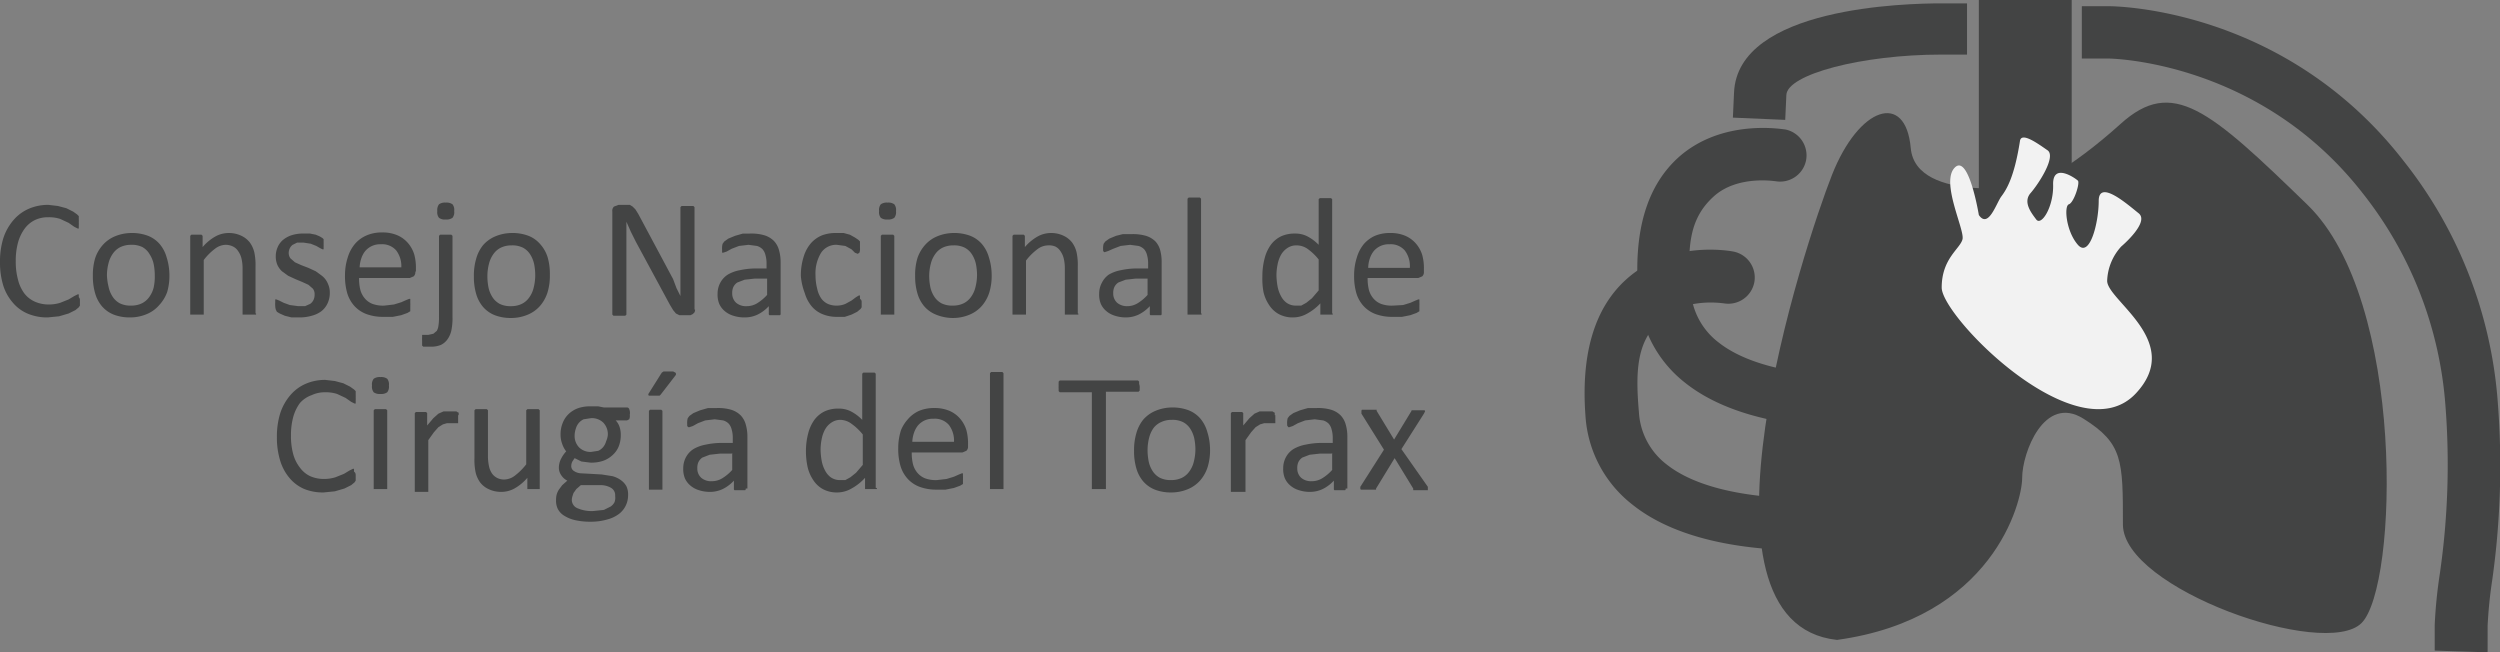 <svg id="Layer_1" data-name="Layer 1" xmlns="http://www.w3.org/2000/svg" viewBox="0 0 444.2 115.9"><rect x="0" y="0" width="444.2" height="115.9" fill="#808080" stroke="none"/><defs><style>.cls-1{fill:#434444;}.cls-2{fill:#f2f2f2;}</style></defs><title>cnct</title><rect class="cls-1" x="351.6" width="16.5" height="36.74"/><path class="cls-1" d="M-191.1,2.7c0,0.2,0,.3,0,0.4V3.7l-0.2.3-0.6.5-1.2.6-1.7.5-2,.2a8.9,8.9,0,0,1-3.4-.6A7,7,0,0,1-203,3.2,8.6,8.6,0,0,1-204.7.2a13.8,13.8,0,0,1-.6-4.2,13.9,13.9,0,0,1,.6-4.3,9.4,9.4,0,0,1,1.8-3.2,7.5,7.5,0,0,1,2.7-2,8.6,8.6,0,0,1,3.5-.7l1.7,0.2,1.5,0.4,1.2,0.6,0.7,0.5,0.3,0.3v0.6a4.1,4.1,0,0,1,0,.5,3.7,3.7,0,0,1,0,.5v0.6h-0.2l-0.6-.3-1-.7-1.5-.7a6.4,6.4,0,0,0-2.1-.3,5.4,5.4,0,0,0-2.4.5,5,5,0,0,0-1.8,1.5,7.6,7.6,0,0,0-1.2,2.5,12.2,12.2,0,0,0-.4,3.3,12.1,12.1,0,0,0,.4,3.3A6.8,6.8,0,0,0-201,1.5,4.8,4.8,0,0,0-199.1,3a6,6,0,0,0,2.5.5,6.6,6.6,0,0,0,2-.3l1.5-.6,1-.6,0.6-.3h0.2V2.2Q-191.1,2.4-191.1,2.7Z" transform="translate(205.3 50.6)"/><path class="cls-1" d="M-175.2-1.8a10.2,10.2,0,0,1-.4,3.1A6.8,6.8,0,0,1-177,3.6a5.9,5.9,0,0,1-2.2,1.6,7.6,7.6,0,0,1-3,.6,7.9,7.9,0,0,1-2.9-.5,5.4,5.4,0,0,1-2.1-1.5,6.2,6.2,0,0,1-1.2-2.3,10.7,10.7,0,0,1-.4-3.1,10.4,10.4,0,0,1,.4-3.1A6.7,6.7,0,0,1-187.1-7a5.9,5.9,0,0,1,2.2-1.6,7.7,7.7,0,0,1,3-.6,7.9,7.9,0,0,1,2.9.5,5.3,5.3,0,0,1,2.1,1.5,6.2,6.2,0,0,1,1.2,2.3A10.5,10.5,0,0,1-175.2-1.8Zm-2.6.2a10.2,10.2,0,0,0-.2-2.1,5.2,5.2,0,0,0-.7-1.7A3.4,3.4,0,0,0-180-6.7a4.2,4.2,0,0,0-2-.4,4.3,4.3,0,0,0-1.9.4,3.5,3.5,0,0,0-1.3,1.1,5,5,0,0,0-.8,1.7,8.7,8.7,0,0,0-.3,2.2A10.2,10.2,0,0,0-186,.4a5,5,0,0,0,.7,1.7,3.5,3.5,0,0,0,1.3,1.2,4.3,4.3,0,0,0,2,.4,4.3,4.3,0,0,0,1.9-.4,3.5,3.5,0,0,0,1.3-1.1A4.8,4.8,0,0,0-178,.5,9,9,0,0,0-177.8-1.7Z" transform="translate(205.3 50.6)"/><path class="cls-1" d="M-159.8,5.1V5.3h-2.4V-2.8a7.8,7.8,0,0,0-.2-1.9A3.9,3.9,0,0,0-163-6a2.3,2.3,0,0,0-.9-0.8,2.9,2.9,0,0,0-1.3-.3,3.2,3.2,0,0,0-1.9.7,10.1,10.1,0,0,0-2,2V5.3h-2.4v-14l0.2-.2h1.8l0.2,0.2v2A8.4,8.4,0,0,1-167-8.6a4.9,4.9,0,0,1,2.3-.6,5.1,5.1,0,0,1,2.3.5,4.1,4.1,0,0,1,1.5,1.2,4.9,4.9,0,0,1,.8,1.8,10.8,10.8,0,0,1,.2,2.5V5.1Z" transform="translate(205.3 50.6)"/><path class="cls-1" d="M-146.7,1.4a4.3,4.3,0,0,1-.4,1.9,3.8,3.8,0,0,1-1.1,1.4,5,5,0,0,1-1.7.8,7.7,7.7,0,0,1-2.2.3h-1.4l-1.2-.3-0.9-.4-0.5-.3-0.2-.4a2.9,2.9,0,0,1-.1-0.7,3.2,3.2,0,0,1,0-.5V2.6h0.2l0.5,0.2,0.8,0.4,1.1,0.4,1.5,0.2h1.2l0.9-.4a1.8,1.8,0,0,0,.6-0.7,2.2,2.2,0,0,0,.2-1,1.6,1.6,0,0,0-.3-1l-0.8-.7-1.1-.5-1.2-.5-1.3-.6-1.1-.8a3.6,3.6,0,0,1-.8-1.1,3.8,3.8,0,0,1-.3-1.6,3.9,3.9,0,0,1,.3-1.5,3.6,3.6,0,0,1,.9-1.3,4.7,4.7,0,0,1,1.6-.9,6.5,6.5,0,0,1,2.2-.3h1.1l1,0.2,0.7,0.3,0.5,0.3,0.2,0.2v0.5a3,3,0,0,1,0,.4,3.7,3.7,0,0,1,0,.4v0.5h-0.2l-0.4-.2-0.7-.4-1-.4-1.3-.2h-1.1l-0.8.4a1.7,1.7,0,0,0-.5.6,1.9,1.9,0,0,0-.2.8,1.6,1.6,0,0,0,.3,1l0.8,0.7,1.1,0.5,1.3,0.5,1.3,0.6,1.1,0.8A3.5,3.5,0,0,1-147-.1,3.6,3.6,0,0,1-146.7,1.4Z" transform="translate(205.3 50.6)"/><path class="cls-1" d="M-131.5-2.3a1,1,0,0,1-.3.8l-0.7.3h-9a8.4,8.4,0,0,0,.2,2,3.9,3.9,0,0,0,.8,1.6,3.4,3.4,0,0,0,1.4,1,5.5,5.5,0,0,0,2.1.3l1.7-.2,1.3-.4,0.9-.4,0.5-.2h0.2V3.2a3.8,3.8,0,0,1,0,.5,3.4,3.4,0,0,1,0,.3V4.7l-0.5.3-1.1.4-1.5.3h-1.8a8.5,8.5,0,0,1-2.9-.5,5.5,5.5,0,0,1-2.1-1.4,5.9,5.9,0,0,1-1.3-2.3,10.8,10.8,0,0,1-.4-3.2,10.2,10.2,0,0,1,.5-3.2,6.7,6.7,0,0,1,1.3-2.4,5.7,5.7,0,0,1,2.1-1.5,6.8,6.8,0,0,1,2.7-.5,6.6,6.6,0,0,1,2.7.5,5.2,5.2,0,0,1,1.9,1.4,5.6,5.6,0,0,1,1.1,2,8.9,8.9,0,0,1,.3,2.5v0.5ZM-134-3a4.6,4.6,0,0,0-.9-3.1,3.3,3.3,0,0,0-2.7-1.1,3.6,3.6,0,0,0-1.6.3,3.5,3.5,0,0,0-1.2.9,4.2,4.2,0,0,0-.7,1.3,5.6,5.6,0,0,0-.3,1.6h7.4Z" transform="translate(205.3 50.6)"/><path class="cls-1" d="M-124.9,5.7a10.7,10.7,0,0,1-.2,2.4,4.2,4.2,0,0,1-.7,1.6,3,3,0,0,1-1.2,1,4.6,4.6,0,0,1-1.8.3h-1.3l-0.2-.2V10.2c0-.1,0-0.2,0-0.3a4,4,0,0,1,0-.5V8.9h1.1l0.9-.2,0.6-.5a2.4,2.4,0,0,0,.3-0.9,9.5,9.5,0,0,0,.1-1.7V-8.7l0.2-.2h2l0.2,0.2V5.7Zm0.3-18.8a1.6,1.6,0,0,1-.3,1.2,1.8,1.8,0,0,1-1.2.3,1.7,1.7,0,0,1-1.2-.3,1.6,1.6,0,0,1-.3-1.2,1.7,1.7,0,0,1,.3-1.2,1.8,1.8,0,0,1,1.2-.3,1.8,1.8,0,0,1,1.2.3A1.6,1.6,0,0,1-124.6-13.1Z" transform="translate(205.3 50.6)"/><path class="cls-1" d="M-107.6-1.8a10.2,10.2,0,0,1-.4,3.1,6.8,6.8,0,0,1-1.3,2.4,5.9,5.9,0,0,1-2.2,1.6,7.6,7.6,0,0,1-3,.6,7.9,7.9,0,0,1-2.9-.5,5.4,5.4,0,0,1-2.1-1.5,6.2,6.2,0,0,1-1.2-2.3,10.7,10.7,0,0,1-.4-3.1,10.4,10.4,0,0,1,.4-3.1A6.7,6.7,0,0,1-119.5-7a5.9,5.9,0,0,1,2.2-1.6,7.7,7.7,0,0,1,3-.6,7.9,7.9,0,0,1,2.9.5,5.3,5.3,0,0,1,2.1,1.5A6.2,6.2,0,0,1-108-4.9,10.5,10.5,0,0,1-107.6-1.8Zm-2.6.2a10.2,10.2,0,0,0-.2-2.1,5.2,5.2,0,0,0-.7-1.7,3.4,3.4,0,0,0-1.3-1.2,4.2,4.2,0,0,0-2-.4,4.3,4.3,0,0,0-1.9.4,3.5,3.5,0,0,0-1.3,1.1,5,5,0,0,0-.8,1.7,8.7,8.7,0,0,0-.3,2.2,10.2,10.2,0,0,0,.2,2.1,5,5,0,0,0,.7,1.7,3.5,3.5,0,0,0,1.3,1.2,4.3,4.3,0,0,0,2,.4,4.3,4.3,0,0,0,1.9-.4,3.5,3.5,0,0,0,1.3-1.1,4.8,4.8,0,0,0,.8-1.7A9,9,0,0,0-110.2-1.7Z" transform="translate(205.3 50.6)"/><path class="cls-1" d="M-81.8,4.4a1.2,1.2,0,0,1-.1.5l-0.3.3-0.4.2h-2l-0.6-.3-0.5-.6-0.6-1-6-11.1-0.9-1.8L-94-11.2h0q0,1.1,0,2.2t0,2.3v12l-0.2.2h-2.1l-0.2-.2V-13a1,1,0,0,1,.3-0.9l0.8-.3h2l0.5,0.3,0.5,0.5,0.5,0.8,4.6,8.6,0.8,1.5,0.8,1.5L-85.1.6-84.4,2h0q0-1.2,0-2.5t0-2.5V-13.8l0.2-.2h2.1l0.2,0.2V4.4Z" transform="translate(205.3 50.6)"/><path class="cls-1" d="M-66.6,5.1a0.3,0.3,0,0,1-.1.3h-1.9a0.3,0.3,0,0,1-.1-0.3V3.8a6.7,6.7,0,0,1-2,1.5,5.3,5.3,0,0,1-2.3.5A6.3,6.3,0,0,1-75,5.5a4.2,4.2,0,0,1-1.5-.8,3.6,3.6,0,0,1-1-1.3,4.3,4.3,0,0,1-.3-1.8,4.1,4.1,0,0,1,.5-2A3.9,3.9,0,0,1-76-1.8a6.6,6.6,0,0,1,2.2-.8A13.4,13.4,0,0,1-71-2.9h1.9V-3.9a5.3,5.3,0,0,0-.2-1.4,2.4,2.4,0,0,0-.5-1,2.3,2.3,0,0,0-1-.6l-1.5-.2-1.7.2-1.3.5-0.9.5-0.6.2h-0.2L-77-6V-6.3a2.6,2.6,0,0,1,0-.4,2.7,2.7,0,0,1,.1-0.6l0.3-.4,0.7-.5,1.2-.5,1.4-.4H-72a8.2,8.2,0,0,1,2.5.3,4.1,4.1,0,0,1,1.7,1,3.8,3.8,0,0,1,.9,1.6A7.7,7.7,0,0,1-66.6-4V5.1Zm-2.5-6.2h-2.1L-73-.9l-1.3.5a2.1,2.1,0,0,0-.7.8,2.5,2.5,0,0,0-.2,1.1,2.2,2.2,0,0,0,.7,1.7,2.7,2.7,0,0,0,1.9.6,3.5,3.5,0,0,0,1.8-.5,7.9,7.9,0,0,0,1.8-1.5V-1.1Z" transform="translate(205.3 50.6)"/><path class="cls-1" d="M-52.2,3.1c0,0.2,0,.3,0,0.4V4l-0.2.3-0.6.5-1,.5-1.2.4h-1.4a6.6,6.6,0,0,1-2.6-.5,4.9,4.9,0,0,1-1.9-1.4,6.4,6.4,0,0,1-1.2-2.3A11,11,0,0,1-63-1.5,10.8,10.8,0,0,1-62.5-5a6.5,6.5,0,0,1,1.3-2.4,5.3,5.3,0,0,1,2-1.4,6.9,6.9,0,0,1,2.5-.4h1.3l1.1,0.3,0.9,0.5,0.6,0.4,0.3,0.3V-7c0,0.1,0,.3,0,0.5a1.8,1.8,0,0,1-.1.8l-0.3.2-0.5-.2L-54-6.3l-1.1-.6-1.5-.2a3.2,3.2,0,0,0-2.8,1.4,7,7,0,0,0-1,4A9.5,9.5,0,0,0-60.1.7a4.8,4.8,0,0,0,.7,1.7,3,3,0,0,0,1.2,1,3.8,3.8,0,0,0,1.6.3,3.9,3.9,0,0,0,1.5-.3l1.1-.6,0.8-.6,0.5-.3h0.2V2.5C-52.2,2.7-52.2,2.9-52.2,3.1Z" transform="translate(205.3 50.6)"/><path class="cls-1" d="M-46.1-13.1a1.6,1.6,0,0,1-.3,1.2,1.8,1.8,0,0,1-1.2.3,1.8,1.8,0,0,1-1.2-.3,1.6,1.6,0,0,1-.3-1.2,1.6,1.6,0,0,1,.3-1.2,1.8,1.8,0,0,1,1.2-.3,1.8,1.8,0,0,1,1.2.3A1.6,1.6,0,0,1-46.1-13.1ZM-46.4,5.1V5.3h-2.4v-14l0.2-.2h2l0.2,0.2V5.1Z" transform="translate(205.3 50.6)"/><path class="cls-1" d="M-29.1-1.8a10.2,10.2,0,0,1-.4,3.1,6.8,6.8,0,0,1-1.3,2.4,5.9,5.9,0,0,1-2.2,1.6,7.6,7.6,0,0,1-3,.6A7.9,7.9,0,0,1-39,5.3a5.4,5.4,0,0,1-2.1-1.5,6.2,6.2,0,0,1-1.2-2.3,10.7,10.7,0,0,1-.4-3.1,10.4,10.4,0,0,1,.4-3.1A6.7,6.7,0,0,1-41-7a5.9,5.9,0,0,1,2.2-1.6,7.7,7.7,0,0,1,3-.6,7.9,7.9,0,0,1,2.9.5,5.3,5.3,0,0,1,2.1,1.5,6.2,6.2,0,0,1,1.2,2.3A10.5,10.5,0,0,1-29.1-1.8Zm-2.6.2a10.2,10.2,0,0,0-.2-2.1,5.2,5.2,0,0,0-.7-1.7,3.4,3.4,0,0,0-1.3-1.2,4.2,4.2,0,0,0-2-.4,4.3,4.3,0,0,0-1.9.4,3.5,3.5,0,0,0-1.3,1.1,5,5,0,0,0-.8,1.7,8.7,8.7,0,0,0-.3,2.2A10.2,10.2,0,0,0-40,.4a5,5,0,0,0,.7,1.7A3.5,3.5,0,0,0-38,3.3a4.3,4.3,0,0,0,2,.4,4.3,4.3,0,0,0,1.9-.4,3.5,3.5,0,0,0,1.3-1.1A4.8,4.8,0,0,0-32,.5,9,9,0,0,0-31.7-1.7Z" transform="translate(205.3 50.6)"/><path class="cls-1" d="M-13.7,5.1V5.3h-2.4V-2.8a7.8,7.8,0,0,0-.2-1.9A3.9,3.9,0,0,0-16.9-6a2.3,2.3,0,0,0-.9-0.8A2.9,2.9,0,0,0-19.1-7a3.2,3.2,0,0,0-1.9.7,10.1,10.1,0,0,0-2,2V5.3h-2.4v-14l0.2-.2h1.8l0.2,0.2v2a8.4,8.4,0,0,1,2.3-1.9,4.9,4.9,0,0,1,2.3-.6,5.1,5.1,0,0,1,2.3.5,4.1,4.1,0,0,1,1.5,1.2A4.9,4.9,0,0,1-14-5.7a10.8,10.8,0,0,1,.2,2.5V5.1Z" transform="translate(205.3 50.6)"/><path class="cls-1" d="M1.1,5.1a0.3,0.3,0,0,1-.1.3H-0.9A0.3,0.3,0,0,1-1,5.1V3.8A6.7,6.7,0,0,1-3,5.3a5.3,5.3,0,0,1-2.3.5,6.3,6.3,0,0,1-1.9-.3,4.2,4.2,0,0,1-1.5-.8,3.6,3.6,0,0,1-1-1.3,4.3,4.3,0,0,1-.3-1.8,4.1,4.1,0,0,1,.5-2A3.9,3.9,0,0,1-8.3-1.8a6.6,6.6,0,0,1,2.2-.8,13.4,13.4,0,0,1,2.9-.3h1.9V-3.9a5.3,5.3,0,0,0-.2-1.4,2.4,2.4,0,0,0-.5-1,2.3,2.3,0,0,0-1-.6l-1.5-.2-1.7.2-1.3.5L-8.4-6l-0.6.2H-9.1L-9.3-6V-6.3a2.6,2.6,0,0,1,0-.4,2.7,2.7,0,0,1,.1-0.6l0.3-.4,0.7-.5,1.2-.5L-5.8-9h1.6a8.2,8.2,0,0,1,2.5.3,4.1,4.1,0,0,1,1.7,1A3.8,3.8,0,0,1,.8-6.3,7.7,7.7,0,0,1,1.1-4V5.1ZM-1.4-1.1H-3.5l-1.8.2-1.3.5a2.1,2.1,0,0,0-.7.8,2.5,2.5,0,0,0-.2,1.1,2.2,2.2,0,0,0,.7,1.7A2.7,2.7,0,0,0-5,3.8a3.5,3.5,0,0,0,1.8-.5A7.9,7.9,0,0,0-1.4,1.8V-1.1Z" transform="translate(205.3 50.6)"/><path class="cls-1" d="M8.2,5.1V5.3H5.7V-15.3l0.2-.2h2l0.2,0.2V5.1Z" transform="translate(205.3 50.6)"/><path class="cls-1" d="M31.5,5.1V5.3H29.3v-2A9.2,9.2,0,0,1,27,5.1a5.1,5.1,0,0,1-2.5.7,5.2,5.2,0,0,1-2.6-.6,4.8,4.8,0,0,1-1.7-1.6,6.9,6.9,0,0,1-1-2.3A12.8,12.8,0,0,1,19-1.5a12.3,12.3,0,0,1,.4-3.2,7.1,7.1,0,0,1,1.1-2.4,5,5,0,0,1,1.8-1.5,5.7,5.7,0,0,1,2.5-.5,4.6,4.6,0,0,1,2.2.5,7.8,7.8,0,0,1,2,1.5v-8.1l0.2-.2h2l0.2,0.2V5.1ZM29-4.5a9.9,9.9,0,0,0-2-1.9A3.4,3.4,0,0,0,25-7a2.8,2.8,0,0,0-1.6.5,3.5,3.5,0,0,0-1.1,1.2,5.7,5.7,0,0,0-.6,1.7,9.6,9.6,0,0,0-.2,1.9,12.6,12.6,0,0,0,.2,2A5.8,5.8,0,0,0,22.3,2a3.4,3.4,0,0,0,1,1.2,2.8,2.8,0,0,0,1.6.5h1l0.9-.5,1-.8L29,1V-4.5Z" transform="translate(205.3 50.6)"/><path class="cls-1" d="M47.7-2.3a1,1,0,0,1-.3.8l-0.7.3h-9a8.4,8.4,0,0,0,.2,2,3.9,3.9,0,0,0,.8,1.6,3.4,3.4,0,0,0,1.4,1,5.5,5.5,0,0,0,2.1.3L44,3.6l1.3-.4,0.9-.4,0.5-.2h0.2V3.2a3.8,3.8,0,0,1,0,.5,3.4,3.4,0,0,1,0,.3V4.7L46.4,5l-1.1.4-1.5.3H42a8.5,8.5,0,0,1-2.9-.5,5.5,5.5,0,0,1-2.1-1.4,5.9,5.9,0,0,1-1.3-2.3,10.8,10.8,0,0,1-.4-3.2,10.2,10.2,0,0,1,.5-3.2A6.7,6.7,0,0,1,37-7.2,5.7,5.7,0,0,1,39-8.7a6.8,6.8,0,0,1,2.7-.5,6.6,6.6,0,0,1,2.7.5,5.2,5.2,0,0,1,1.9,1.4,5.6,5.6,0,0,1,1.1,2,8.9,8.9,0,0,1,.3,2.5v0.5ZM45.2-3a4.6,4.6,0,0,0-.9-3.1,3.3,3.3,0,0,0-2.7-1.1,3.6,3.6,0,0,0-1.6.3,3.5,3.5,0,0,0-1.2.9,4.2,4.2,0,0,0-.7,1.3A5.6,5.6,0,0,0,37.8-3h7.4Z" transform="translate(205.3 50.6)"/><path class="cls-1" d="M-142.1,33.8c0,0.2,0,.3,0,0.4v0.6l-0.2.3-0.6.5-1.2.6-1.7.5-2,.2a8.9,8.9,0,0,1-3.4-.6,7,7,0,0,1-2.6-1.9,8.6,8.6,0,0,1-1.7-3.1,13.8,13.8,0,0,1-.6-4.2,13.9,13.9,0,0,1,.6-4.3,9.4,9.4,0,0,1,1.8-3.2,7.5,7.5,0,0,1,2.7-2,8.6,8.6,0,0,1,3.5-.7l1.7,0.2,1.5,0.4,1.2,0.6,0.7,0.5,0.3,0.3v0.6a4.1,4.1,0,0,1,0,.5,3.7,3.7,0,0,1,0,.5v0.6h-0.2l-0.6-.3-1-.7-1.5-.7a6.4,6.4,0,0,0-2.1-.3,5.4,5.4,0,0,0-2.4.5A5,5,0,0,0-152,21a7.6,7.6,0,0,0-1.2,2.5,12.2,12.2,0,0,0-.4,3.3,12.1,12.1,0,0,0,.4,3.3,6.8,6.8,0,0,0,1.2,2.4,4.8,4.8,0,0,0,1.8,1.5,6,6,0,0,0,2.5.5,6.6,6.6,0,0,0,2-.3l1.5-.6,1-.6,0.6-.3h0.2v0.5Q-142.1,33.4-142.1,33.8Z" transform="translate(205.3 50.6)"/><path class="cls-1" d="M-136.2,17.9a1.6,1.6,0,0,1-.3,1.2,1.8,1.8,0,0,1-1.2.3,1.8,1.8,0,0,1-1.2-.3,1.6,1.6,0,0,1-.3-1.2,1.6,1.6,0,0,1,.3-1.2,1.8,1.8,0,0,1,1.2-.3,1.8,1.8,0,0,1,1.2.3A1.6,1.6,0,0,1-136.2,17.9Zm-0.3,18.2v0.2h-2.4v-14l0.2-.2h2l0.2,0.2V36.1Z" transform="translate(205.3 50.6)"/><path class="cls-1" d="M-123.9,23.4c0,0.2,0,.4,0,0.6v0.6h-2l-0.7.2-0.8.5-0.8.9-1,1.4v9.2h-2.4v-14l0.2-.2h1.8l0.2,0.2v2.2l1.1-1.3,0.9-.8,0.9-.4h2.3l0.3,0.2h0.1v0.5C-123.9,23-123.9,23.2-123.9,23.4Z" transform="translate(205.3 50.6)"/><path class="cls-1" d="M-109.4,36.1v0.2h-2.2v-2a8.5,8.5,0,0,1-2.3,1.9,4.9,4.9,0,0,1-2.3.6,5.2,5.2,0,0,1-2.3-.5,4,4,0,0,1-1.5-1.2,5,5,0,0,1-.8-1.8,10.9,10.9,0,0,1-.2-2.5V22.3l0.2-.2h2l0.2,0.2v8.1a8.4,8.4,0,0,0,.2,1.9,3.6,3.6,0,0,0,.5,1.2,2.5,2.5,0,0,0,.9.8,2.7,2.7,0,0,0,1.3.3,3.2,3.2,0,0,0,1.9-.7,10.7,10.7,0,0,0,2-2V22.3l0.2-.2h2l0.2,0.2V36.1Z" transform="translate(205.3 50.6)"/><path class="cls-1" d="M-93.4,23.1a1.5,1.5,0,0,1-.1.8l-0.4.2h-2a3.1,3.1,0,0,1,.7,1.2,4.4,4.4,0,0,1,.2,1.4,5.4,5.4,0,0,1-.4,2.1,4.2,4.2,0,0,1-1.1,1.5,4.8,4.8,0,0,1-1.7,1,6.6,6.6,0,0,1-2.2.3l-1.6-.2-1.2-.6-0.4.6a1.8,1.8,0,0,0-.2.8,1,1,0,0,0,.5.9,2.4,2.4,0,0,0,1.3.4l3.6,0.2,1.9,0.3a4.6,4.6,0,0,1,1.5.7,3.3,3.3,0,0,1,1,1.1,3.4,3.4,0,0,1,.3,1.6,4.2,4.2,0,0,1-.4,1.8,4.1,4.1,0,0,1-1.2,1.5,6,6,0,0,1-2.1,1,10.5,10.5,0,0,1-3,.4,12.1,12.1,0,0,1-2.8-.3,6.1,6.1,0,0,1-1.9-.8,3,3,0,0,1-1.1-1.2,3.2,3.2,0,0,1-.3-1.5,3.8,3.8,0,0,1,.1-1,3.4,3.4,0,0,1,.4-0.9l0.6-.8,0.9-.8a2.7,2.7,0,0,1-1.1-1,2.3,2.3,0,0,1-.4-1.2,3.5,3.5,0,0,1,.4-1.7,5.5,5.5,0,0,1,.9-1.3,4.4,4.4,0,0,1-.7-1.3,4.7,4.7,0,0,1-.3-1.7,5.3,5.3,0,0,1,.4-2.1,4.4,4.4,0,0,1,1.1-1.6,4.8,4.8,0,0,1,1.7-1,6.4,6.4,0,0,1,2.1-.3H-99l1,0.2h4.1a0.4,0.4,0,0,1,.4.3A1.7,1.7,0,0,1-93.4,23.1ZM-96,37.5a1.5,1.5,0,0,0-.7-1.4,3.6,3.6,0,0,0-1.9-.5h-3.5l-0.8.7-0.5.7-0.2.6a2.9,2.9,0,0,0-.1.6,1.6,1.6,0,0,0,1,1.5,6.3,6.3,0,0,0,2.8.5l1.9-.2,1.2-.6a2.1,2.1,0,0,0,.7-0.8A2.4,2.4,0,0,0-96,37.5Zm-1.3-10.8a3,3,0,0,0-.8-2.2,2.9,2.9,0,0,0-2.2-.8l-1.3.2a2.5,2.5,0,0,0-.9.7,2.8,2.8,0,0,0-.5,1,3.8,3.8,0,0,0-.2,1.2,2.9,2.9,0,0,0,.8,2.1,2.9,2.9,0,0,0,2.1.8l1.3-.2a2.4,2.4,0,0,0,.9-0.7,2.8,2.8,0,0,0,.5-1A3.7,3.7,0,0,0-97.3,26.7Z" transform="translate(205.3 50.6)"/><path class="cls-1" d="M-87.9,15.9l0.2-.3,0.3-.2h1.7l0.4,0.2a0.3,0.3,0,0,1,.1.2V16l-2.7,3.5-0.2.2h-1.9a0.2,0.2,0,0,1-.1-0.2V19.4Zm0.3,20.3v0.2h-2.4v-14l0.2-.2h2l0.2,0.2V36.1Z" transform="translate(205.3 50.6)"/><path class="cls-1" d="M-72.8,36.2a0.3,0.3,0,0,1-.1.3h-1.9a0.3,0.3,0,0,1-.1-0.3V34.8a6.7,6.7,0,0,1-2,1.5,5.3,5.3,0,0,1-2.3.5,6.3,6.3,0,0,1-1.9-.3,4.2,4.2,0,0,1-1.5-.8,3.6,3.6,0,0,1-1-1.3,4.3,4.3,0,0,1-.3-1.8,4.1,4.1,0,0,1,.5-2,3.9,3.9,0,0,1,1.3-1.4,6.6,6.6,0,0,1,2.2-.8,13.4,13.4,0,0,1,2.9-.3h1.9V27.1a5.3,5.3,0,0,0-.2-1.4,2.4,2.4,0,0,0-.5-1,2.3,2.3,0,0,0-1-.6l-1.5-.2-1.7.2-1.3.5-0.9.5-0.6.2H-83l-0.2-.2V24.7a2.6,2.6,0,0,1,0-.4,2.7,2.7,0,0,1,.1-0.6l0.3-.4,0.7-.5,1.2-.5,1.4-.4h1.6a8.2,8.2,0,0,1,2.5.3,4.1,4.1,0,0,1,1.7,1,3.8,3.8,0,0,1,.9,1.6,7.7,7.7,0,0,1,.3,2.2v9.2Zm-2.5-6.2h-2.1l-1.8.2-1.3.5a2.1,2.1,0,0,0-.7.8,2.5,2.5,0,0,0-.2,1.1,2.2,2.2,0,0,0,.7,1.7,2.7,2.7,0,0,0,1.9.6,3.5,3.5,0,0,0,1.8-.5,7.9,7.9,0,0,0,1.8-1.5V29.9Z" transform="translate(205.3 50.6)"/><path class="cls-1" d="M-49.5,36.1v0.2h-2.1v-2A9.2,9.2,0,0,1-54,36.2a5.1,5.1,0,0,1-2.5.7,5.2,5.2,0,0,1-2.6-.6,4.8,4.8,0,0,1-1.7-1.6,6.9,6.9,0,0,1-1-2.3,12.8,12.8,0,0,1-.3-2.8,12.3,12.3,0,0,1,.4-3.2,7.1,7.1,0,0,1,1.1-2.4,5,5,0,0,1,1.8-1.5,5.7,5.7,0,0,1,2.5-.5,4.6,4.6,0,0,1,2.2.5,7.8,7.8,0,0,1,2,1.5V15.8l0.2-.2h2l0.2,0.2V36.1ZM-52,26.6a9.9,9.9,0,0,0-2-1.9,3.4,3.4,0,0,0-2-.7,2.8,2.8,0,0,0-1.6.5,3.5,3.5,0,0,0-1.1,1.2,5.7,5.7,0,0,0-.6,1.7,9.6,9.6,0,0,0-.2,1.9,12.6,12.6,0,0,0,.2,2,5.8,5.8,0,0,0,.6,1.7,3.4,3.4,0,0,0,1,1.2,2.8,2.8,0,0,0,1.6.5h1l0.9-.5,1-.8L-52,32V26.6Z" transform="translate(205.3 50.6)"/><path class="cls-1" d="M-33.3,28.7a1,1,0,0,1-.3.8l-0.7.3h-9a8.4,8.4,0,0,0,.2,2,3.9,3.9,0,0,0,.8,1.6,3.4,3.4,0,0,0,1.4,1,5.5,5.5,0,0,0,2.1.3l1.7-.2,1.3-.4,0.9-.4,0.5-.2h0.2v0.5a3.8,3.8,0,0,1,0,.5,3.4,3.4,0,0,1,0,.3v0.6l-0.5.3-1.1.4-1.5.3H-39a8.5,8.5,0,0,1-2.9-.5,5.5,5.5,0,0,1-2.1-1.4,5.9,5.9,0,0,1-1.3-2.3,10.8,10.8,0,0,1-.4-3.2,10.2,10.2,0,0,1,.5-3.2A6.7,6.7,0,0,1-44,23.9,5.7,5.7,0,0,1-42,22.4a6.8,6.8,0,0,1,2.7-.5,6.6,6.6,0,0,1,2.7.5,5.2,5.2,0,0,1,1.9,1.4,5.6,5.6,0,0,1,1.1,2,8.9,8.9,0,0,1,.3,2.5v0.5Zm-2.5-.7a4.6,4.6,0,0,0-.9-3.1,3.3,3.3,0,0,0-2.7-1.1,3.6,3.6,0,0,0-1.6.3,3.5,3.5,0,0,0-1.2.9,4.2,4.2,0,0,0-.7,1.3,5.6,5.6,0,0,0-.3,1.6h7.4Z" transform="translate(205.3 50.6)"/><path class="cls-1" d="M-27,36.1v0.2h-2.4V15.7l0.2-.2h2l0.2,0.2V36.1Z" transform="translate(205.3 50.6)"/><path class="cls-1" d="M-2.8,18a3.5,3.5,0,0,1,0,.5v0.3l-0.2.2H-8.8V36.3h-2.5V19.1h-5.7l-0.2-.2V18.5a2.9,2.9,0,0,1,0-.5,3,3,0,0,1,0-.5V17.2l0.2-.2H-3.1l0.2,0.2v0.4A3.7,3.7,0,0,1-2.8,18Z" transform="translate(205.3 50.6)"/><path class="cls-1" d="M9.7,29.2a10.2,10.2,0,0,1-.4,3.1,6.8,6.8,0,0,1-1.3,2.4,5.9,5.9,0,0,1-2.2,1.6,7.6,7.6,0,0,1-3,.6,7.9,7.9,0,0,1-2.9-.5,5.4,5.4,0,0,1-2.1-1.5,6.2,6.2,0,0,1-1.2-2.3,10.7,10.7,0,0,1-.4-3.1,10.4,10.4,0,0,1,.4-3.1A6.7,6.7,0,0,1-2.2,24,5.9,5.9,0,0,1,0,22.4a7.7,7.7,0,0,1,3-.6,7.9,7.9,0,0,1,2.9.5A5.3,5.3,0,0,1,8,23.8a6.2,6.2,0,0,1,1.2,2.3A10.5,10.5,0,0,1,9.7,29.2Zm-2.6.2a10.2,10.2,0,0,0-.2-2.1,5.2,5.2,0,0,0-.7-1.7,3.4,3.4,0,0,0-1.3-1.2,4.2,4.2,0,0,0-2-.4,4.3,4.3,0,0,0-1.9.4A3.5,3.5,0,0,0-.3,25.4a5,5,0,0,0-.8,1.7,8.7,8.7,0,0,0-.3,2.2,10.2,10.2,0,0,0,.2,2.1,5,5,0,0,0,.7,1.7A3.5,3.5,0,0,0,.8,34.3a4.3,4.3,0,0,0,2,.4,4.3,4.3,0,0,0,1.9-.4,3.5,3.5,0,0,0,1.3-1.1,4.8,4.8,0,0,0,.8-1.7A9,9,0,0,0,7.1,29.3Z" transform="translate(205.3 50.6)"/><path class="cls-1" d="M21.3,23.4c0,0.2,0,.4,0,0.6v0.6h-2l-0.7.2-0.8.5-0.8.9-1,1.4v9.2H13.4v-14l0.2-.2h1.8l0.2,0.2v2.2l1.1-1.3,0.9-.8,0.9-.4h2.3l0.3,0.2h0.1v0.5C21.3,23,21.3,23.2,21.3,23.4Z" transform="translate(205.3 50.6)"/><path class="cls-1" d="M33.8,36.2a0.3,0.3,0,0,1-.1.3H31.8a0.3,0.3,0,0,1-.1-0.3V34.8a6.7,6.7,0,0,1-2,1.5,5.3,5.3,0,0,1-2.3.5,6.3,6.3,0,0,1-1.9-.3,4.2,4.2,0,0,1-1.5-.8,3.6,3.6,0,0,1-1-1.3,4.3,4.3,0,0,1-.3-1.8,4.1,4.1,0,0,1,.5-2,3.9,3.9,0,0,1,1.3-1.4,6.6,6.6,0,0,1,2.2-.8,13.4,13.4,0,0,1,2.9-.3h1.9V27.1a5.3,5.3,0,0,0-.2-1.4,2.4,2.4,0,0,0-.5-1,2.3,2.3,0,0,0-1-.6l-1.5-.2-1.7.2-1.3.5-0.9.5-0.6.2H23.6L23.4,25V24.7a2.6,2.6,0,0,1,0-.4,2.7,2.7,0,0,1,.1-0.6l0.3-.4,0.7-.5,1.2-.5,1.4-.4h1.6a8.2,8.2,0,0,1,2.5.3,4.1,4.1,0,0,1,1.7,1,3.8,3.8,0,0,1,.9,1.6,7.7,7.7,0,0,1,.3,2.2v9.2Zm-2.5-6.2H29.2l-1.8.2-1.3.5a2.1,2.1,0,0,0-.7.8,2.5,2.5,0,0,0-.2,1.1,2.2,2.2,0,0,0,.7,1.7,2.7,2.7,0,0,0,1.9.6,3.5,3.5,0,0,0,1.8-.5,7.9,7.9,0,0,0,1.8-1.5V29.9Z" transform="translate(205.3 50.6)"/><path class="cls-1" d="M48.4,35.9v0.6H45.8V36.2l-3.3-5.4-3.3,5.4v0.2H36.5a0.3,0.3,0,0,1-.1-0.2V35.9l4.2-6.6-4-6.4V22.4a0.3,0.3,0,0,1,.1-0.2h2.6v0.2l3.1,5.1,3.1-5.1V22.3h2.3a0.2,0.2,0,0,1,.1.2l-0.2.4-4,6.3Z" transform="translate(205.3 50.6)"/><path class="cls-1" d="M156.1-17.7s-21,3.5-21.9-6.6-9.2-7.4-14,4.8-27.1,79.6.9,82.6C148.7,59.3,154,38.7,154,34.3s3.9-14.9,10.9-10.5,7,7.4,7,18.8,35.9,24,42.4,17.5,7.9-57.3-9.6-74.3-24-22.7-33.2-14.4S156.1-17.7,156.1-17.7Z" transform="translate(205.3 50.6)"/><path class="cls-1" d="M111.9-29.3l-9.3-.4,0.2-4.4C103.4-49.4,133.6-50,139.6-50h4.6v9.1h-4.6c-14,0-27.4,3.5-27.5,7.2Z" transform="translate(205.3 50.6)"/><path class="cls-1" d="M125.1,25.5c-9.6,0-22.6-1.4-31-8.1A21.7,21.7,0,0,1,85.8,1.6C84.9-9.5,87.3-17.6,93-22.7c7.8-6.9,18.5-4.9,18.9-4.9a4.7,4.7,0,0,1,3.7,5.5,4.7,4.7,0,0,1-5.4,3.7c-0.2,0-6.8-1.1-11,2.7S94.4-7.1,95.1.9a12.6,12.6,0,0,0,4.9,9.3c9.3,7.4,29.4,6.4,36.4,5.3a4.7,4.7,0,0,1,1.4,9.2A93.8,93.8,0,0,1,125.1,25.5Z" transform="translate(205.3 50.6)"/><path class="cls-1" d="M115.8,47.2c-9.6,0-22.6-1.4-31-8.1a21.7,21.7,0,0,1-8.4-15.9C75.6,12.3,78,4.1,83.7-1,91.5-8,102.2-6,102.7-5.9a4.7,4.7,0,0,1,3.7,5.5,4.7,4.7,0,0,1-5.4,3.7c-0.2,0-6.7-1.1-11,2.7s-4.8,8.6-4.1,16.6a12.6,12.6,0,0,0,4.9,9.3c9.3,7.4,29.4,6.4,36.4,5.3a4.7,4.7,0,0,1,1.4,9.2A93.8,93.8,0,0,1,115.8,47.2Z" transform="translate(205.3 50.6)"/><path class="cls-1" d="M236.6,65.3l-9.3-.3V60.4a85.8,85.8,0,0,1,.9-9,135,135,0,0,0,1-30,68.9,68.9,0,0,0-14.8-37.8c-18.4-23.5-44.8-23.8-45.1-23.8h-4.7v-9.3h4.7c1.3,0,31.3.3,52.4,27.4a78.2,78.2,0,0,1,16.8,42.9,144.9,144.9,0,0,1-1,31.8,79.3,79.3,0,0,0-.8,8v4.6Z" transform="translate(205.3 50.6)"/><path class="cls-2" d="M146.3-12.4s-1.8-11-4.3-8.4,1.8,11,1.4,12.7-3.7,3.4-3.7,8.6,24.2,29.8,34.5,18.8c8.6-9.2-5.1-16.5-5.1-20a9.5,9.5,0,0,1,2.5-6.1s5.1-4.3,3.1-5.9-7.1-6.1-7.1-2.2-1.6,10.2-3.7,7.8-2.5-6.9-1.6-7.2,2-3.8,1.6-4.2-4.5-3.3-4.4.7-2.1,7.4-3,6.2-2.4-3.1-1-4.7,4.6-6.5,3-7.6-4.7-3.4-4.9-1.6c-1,6.4-2.4,8.6-3.3,9.8S148-9.9,146.3-12.4Z" transform="translate(205.3 50.6)"/></svg>